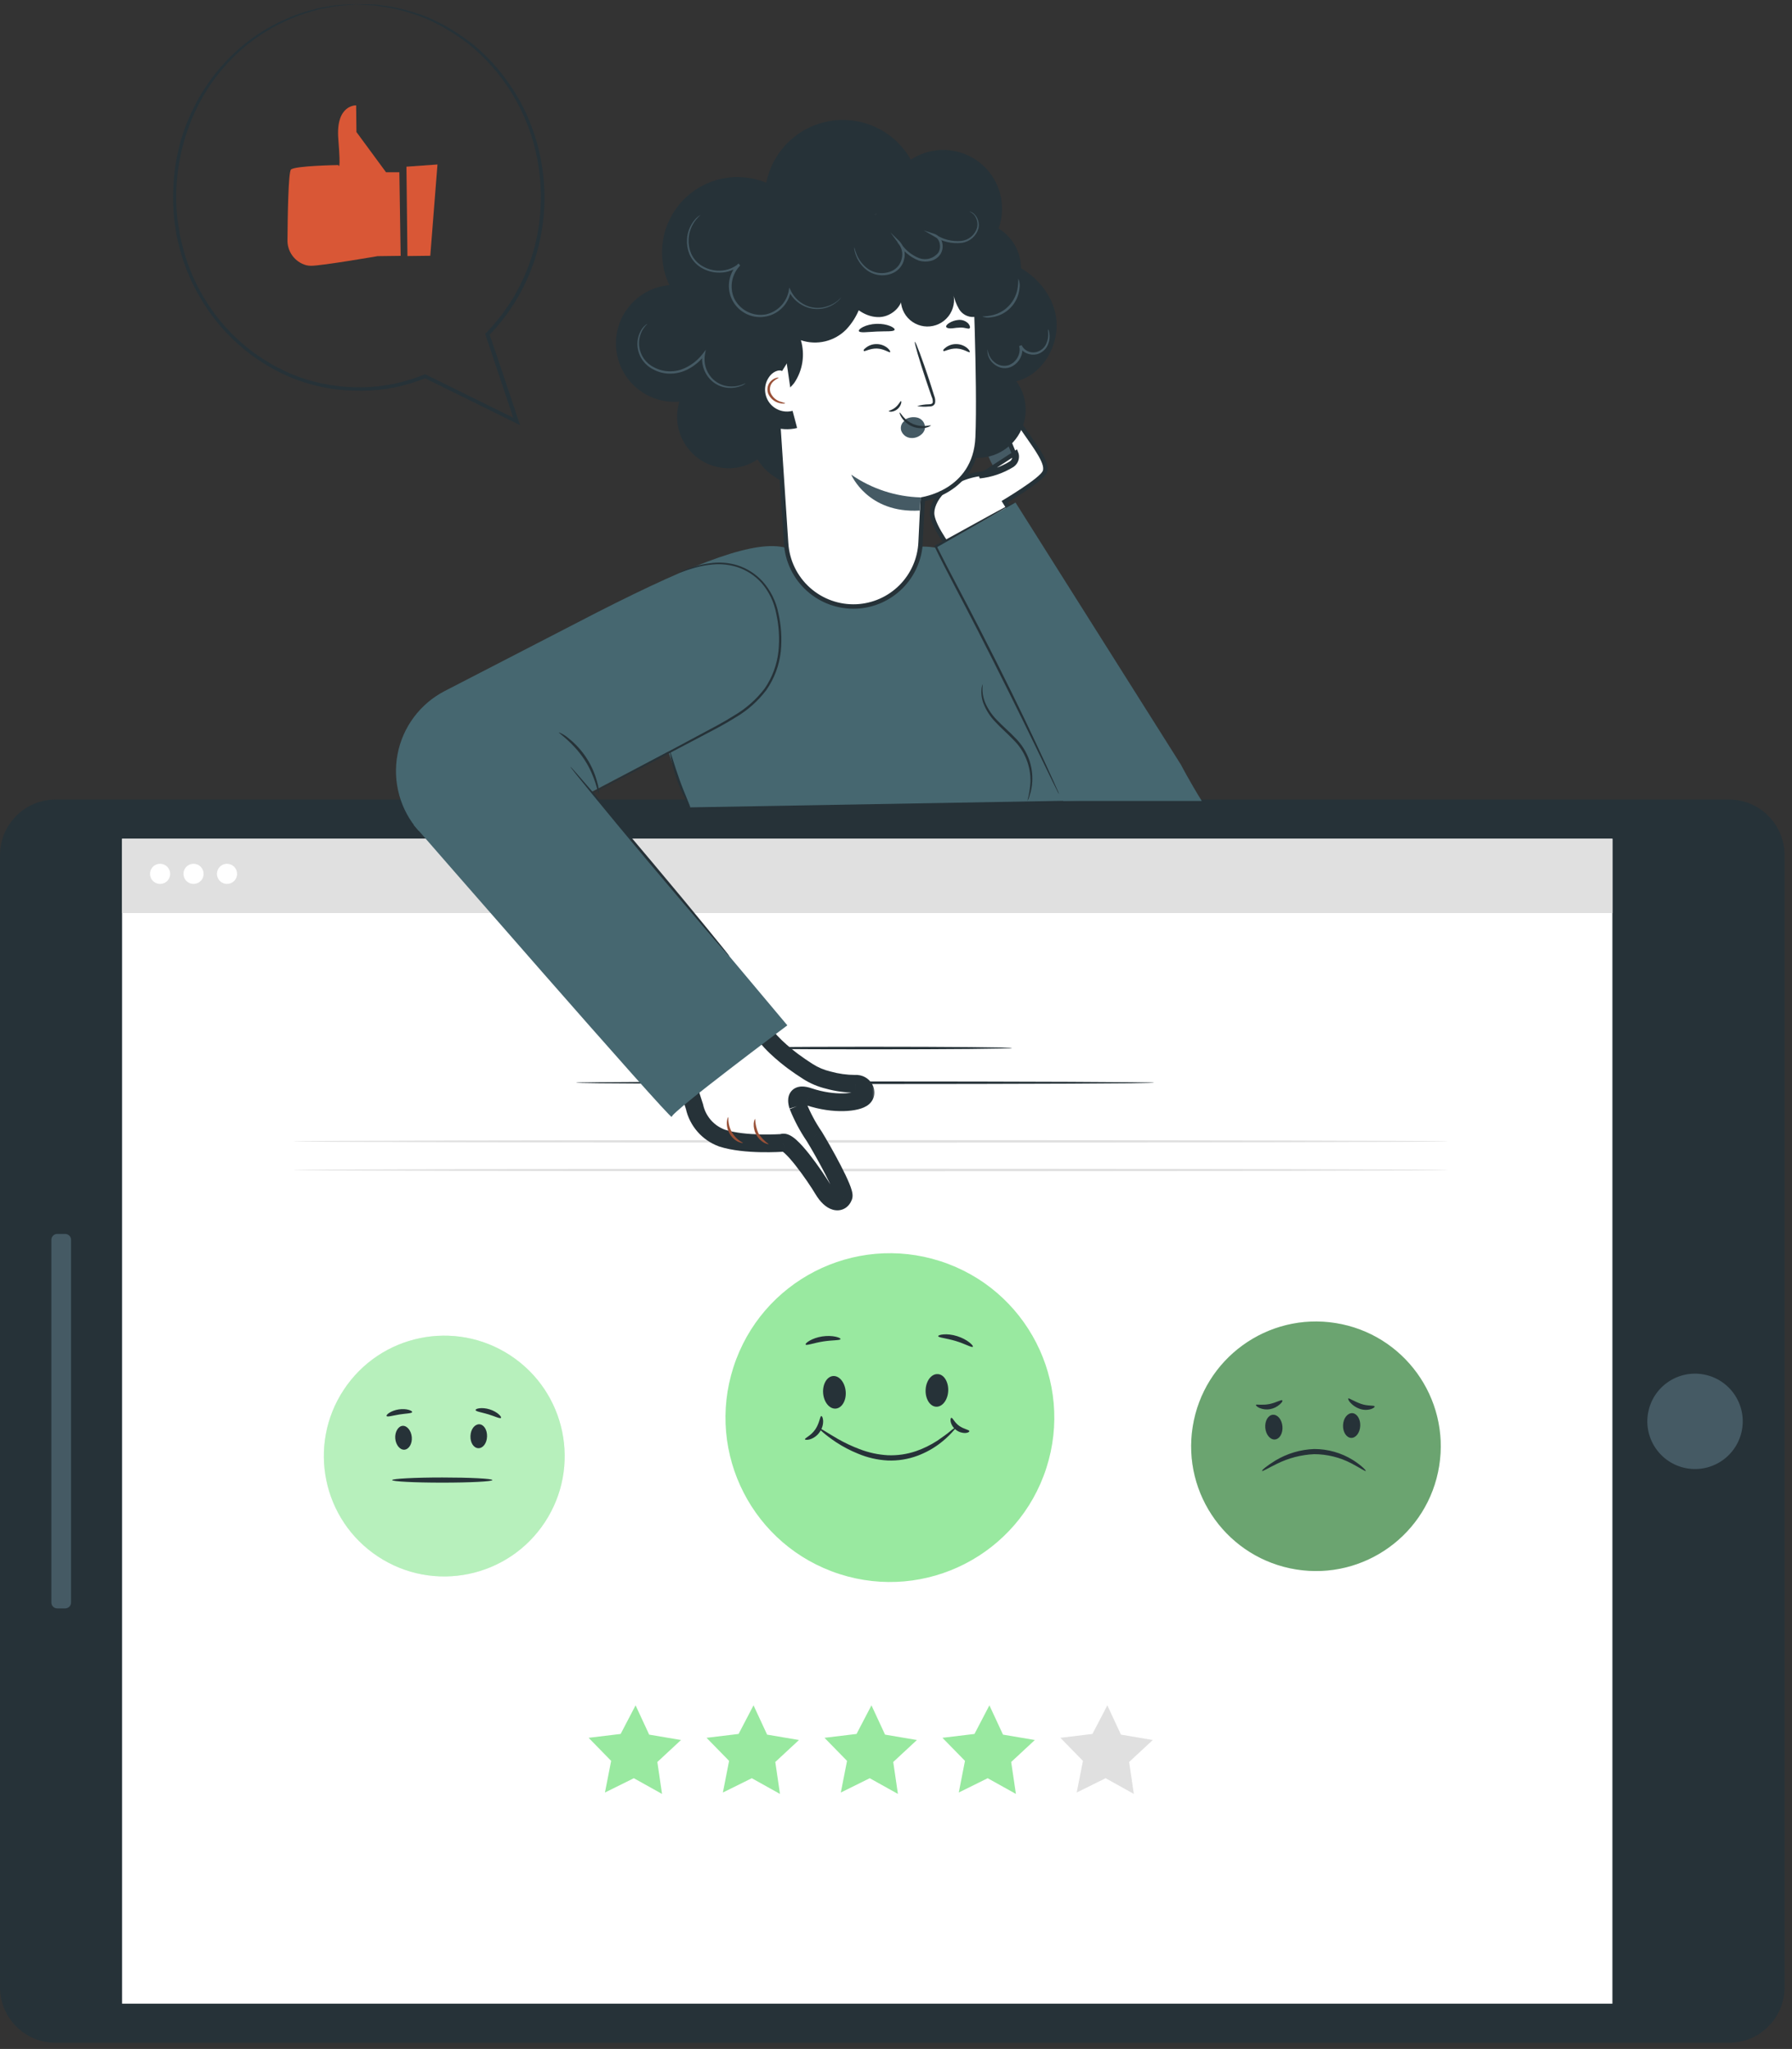 <svg width="202" height="231" viewBox="0 0 202 231" fill="none" xmlns="http://www.w3.org/2000/svg">
<rect x="0" y="0" width="202" height="231" fill="#333333" stroke="none"/>
<path d="M0 96.412L0 224.038C0 227.503 2.808 230.311 6.273 230.311H194.888C198.353 230.311 201.161 227.503 201.161 224.038V96.412C201.161 92.948 198.353 90.139 194.888 90.139H6.273C2.808 90.139 0 92.948 0 96.412Z" fill="#263238"/>
<path d="M13.762 94.56L13.762 225.896H181.756V94.56H13.762Z" fill="white"/>
<path d="M196.304 161.475C196.983 158.584 195.191 155.69 192.3 155.01C189.41 154.331 186.515 156.123 185.836 159.014C185.156 161.904 186.949 164.799 189.839 165.478C192.73 166.158 195.624 164.365 196.304 161.475Z" fill="#455A64"/>
<path d="M5.789 139.778L5.789 180.673C5.789 181.038 6.086 181.335 6.452 181.335H7.348C7.714 181.335 8.01 181.038 8.01 180.673L8.01 139.778C8.01 139.412 7.714 139.115 7.348 139.115H6.452C6.086 139.115 5.789 139.412 5.789 139.778Z" fill="#455A64"/>
<path d="M61.417 171.619C65.537 165.358 63.802 156.942 57.541 152.821C51.28 148.7 42.863 150.435 38.743 156.697C34.622 162.958 36.357 171.374 42.619 175.495C48.88 179.615 57.296 177.88 61.417 171.619Z" fill="#99E9A0"/>
<path opacity="0.3" d="M61.417 171.619C65.537 165.358 63.802 156.942 57.541 152.821C51.28 148.7 42.863 150.435 38.743 156.697C34.622 162.958 36.357 171.374 42.619 175.495C48.88 179.615 57.296 177.88 61.417 171.619Z" fill="white"/>
<path d="M45.375 160.752C45.886 160.709 46.353 161.295 46.418 162.023C46.483 162.751 46.108 163.397 45.593 163.44C45.077 163.484 44.615 162.897 44.555 162.175C44.495 161.453 44.881 160.795 45.375 160.752Z" fill="#263238"/>
<path d="M54.021 160.573C53.511 160.573 53.066 161.116 53.033 161.887C53 162.658 53.397 163.25 53.913 163.272C54.429 163.294 54.874 162.729 54.901 161.963C54.928 161.197 54.537 160.594 54.021 160.573Z" fill="#263238"/>
<path d="M55.504 166.867C55.504 167.025 52.973 167.155 49.855 167.155C46.738 167.155 44.202 167.025 44.202 166.867C44.202 166.71 46.733 166.574 49.855 166.574C52.978 166.574 55.504 166.699 55.504 166.867Z" fill="#263238"/>
<path d="M46.462 159.193C46.429 159.356 45.783 159.351 45.028 159.47C44.273 159.59 43.659 159.785 43.578 159.644C43.496 159.503 44.067 159.036 44.941 158.9C45.815 158.764 46.462 159.041 46.462 159.193Z" fill="#263238"/>
<path d="M56.471 159.851C56.373 159.981 55.786 159.677 55.032 159.449C54.277 159.221 53.625 159.139 53.609 158.971C53.592 158.802 54.331 158.623 55.2 158.895C56.069 159.166 56.574 159.736 56.471 159.851Z" fill="#263238"/>
<path d="M162.229 165.267C163.451 157.595 158.222 150.385 150.551 149.163C142.879 147.941 135.669 153.17 134.447 160.842C133.225 168.513 138.454 175.723 146.126 176.945C153.797 178.167 161.007 172.939 162.229 165.267Z" fill="#99E9A0"/>
<path opacity="0.3" d="M162.229 165.267C163.451 157.595 158.222 150.385 150.551 149.163C142.879 147.941 135.669 153.17 134.447 160.842C133.225 168.513 138.454 175.723 146.126 176.945C153.797 178.167 161.007 172.939 162.229 165.267Z" fill="black"/>
<path d="M143.474 159.503C144.017 159.459 144.495 160.046 144.56 160.817C144.625 161.588 144.245 162.245 143.713 162.289C143.181 162.332 142.692 161.746 142.627 160.975C142.562 160.203 142.942 159.546 143.474 159.503Z" fill="#263238"/>
<path d="M152.418 159.318C151.875 159.318 151.425 159.905 151.392 160.676C151.359 161.447 151.772 162.088 152.304 162.11C152.837 162.131 153.298 161.523 153.331 160.752C153.363 159.981 152.956 159.34 152.418 159.318Z" fill="#263238"/>
<path d="M153.955 165.835C153.896 165.911 153.309 165.493 152.326 164.977C151.033 164.302 149.597 163.948 148.139 163.945C146.679 164.01 145.249 164.38 143.941 165.031C142.92 165.531 142.312 165.911 142.263 165.835C142.214 165.759 142.746 165.292 143.751 164.673C145.075 163.872 146.582 163.422 148.128 163.364C149.683 163.36 151.208 163.795 152.527 164.619C153.499 165.238 153.993 165.781 153.955 165.835Z" fill="#263238"/>
<path d="M144.549 157.885C144.598 157.944 144.506 158.124 144.272 158.324C143.966 158.601 143.591 158.788 143.186 158.868C142.774 158.946 142.349 158.899 141.964 158.732C141.676 158.601 141.546 158.449 141.579 158.379C141.611 158.308 142.312 158.449 143.083 158.297C143.854 158.145 144.446 157.754 144.549 157.885Z" fill="#263238"/>
<path d="M154.96 158.569C154.96 158.639 154.83 158.775 154.515 158.873C154.101 158.99 153.66 158.975 153.255 158.829C152.857 158.689 152.501 158.452 152.218 158.14C152.011 157.901 151.935 157.711 151.99 157.656C152.044 157.602 152.679 158.015 153.44 158.281C154.2 158.547 154.906 158.406 154.96 158.569Z" fill="#263238"/>
<path d="M121.37 202.092L124.629 200.479L127.811 202.25L127.279 198.649L129.945 196.172L126.356 195.564L124.824 192.262L123.141 195.488L119.529 195.923L122.071 198.524L121.37 202.092Z" fill="#E0E0E0"/>
<path d="M108.075 202.092L111.334 200.479L114.516 202.25L113.984 198.649L116.651 196.172L113.061 195.564L111.529 192.262L109.846 195.488L106.234 195.923L108.776 198.524L108.075 202.092Z" fill="#99E9A0"/>
<path d="M94.78 202.092L98.039 200.479L101.216 202.25L100.689 198.649L103.356 196.172L99.766 195.564L98.234 192.262L96.551 195.488L92.939 195.923L95.481 198.524L94.78 202.092Z" fill="#99E9A0"/>
<path d="M81.486 202.092L84.744 200.479L87.921 202.25L87.394 198.649L90.061 196.172L86.471 195.564L84.94 192.262L83.256 195.488L79.644 195.923L82.186 198.524L81.486 202.092Z" fill="#99E9A0"/>
<path d="M68.191 202.092L71.449 200.479L74.626 202.25L74.099 198.649L76.766 196.172L73.176 195.564L71.645 192.262L69.961 195.488L66.35 195.923L68.891 198.524L68.191 202.092Z" fill="#99E9A0"/>
<path d="M130.097 122.068C130.097 122.149 115.51 122.214 97.512 122.214C79.514 122.214 64.927 122.149 64.927 122.068C64.927 121.986 79.508 121.926 97.512 121.926C115.515 121.926 130.097 121.992 130.097 122.068Z" fill="#263238"/>
<path d="M114.076 118.157C114.076 118.239 106.875 118.304 97.99 118.304C89.105 118.304 81.898 118.239 81.898 118.157C81.898 118.076 89.1 118.011 97.99 118.011C106.88 118.011 114.076 118.076 114.076 118.157Z" fill="#263238"/>
<path d="M117.949 165.506C121.088 155.765 115.736 145.324 105.995 142.186C96.254 139.047 85.813 144.399 82.675 154.14C79.536 163.88 84.888 174.321 94.629 177.46C104.37 180.599 114.811 175.247 117.949 165.506Z" fill="#99E9A0"/>
<path d="M93.906 155.136C94.607 155.082 95.242 155.853 95.329 156.869C95.416 157.884 94.911 158.748 94.21 158.808C93.51 158.867 92.869 158.091 92.787 157.081C92.706 156.07 93.205 155.196 93.906 155.136Z" fill="#263238"/>
<path d="M105.685 154.919C104.985 154.886 104.376 155.69 104.338 156.706C104.3 157.721 104.833 158.569 105.533 158.596C106.234 158.623 106.842 157.825 106.886 156.809C106.929 155.793 106.391 154.919 105.685 154.919Z" fill="#263238"/>
<path d="M107.706 160.974C107.739 161.007 107.586 161.197 107.288 161.518C106.862 161.976 106.397 162.396 105.897 162.772C105.149 163.333 104.324 163.784 103.448 164.114C102.363 164.521 101.207 164.706 100.048 164.657C98.899 164.595 97.768 164.334 96.708 163.885C95.848 163.537 95.024 163.106 94.248 162.598C92.934 161.719 92.239 161.034 92.277 160.969C92.315 160.904 93.124 161.458 94.449 162.229C95.231 162.674 96.046 163.057 96.888 163.375C97.904 163.77 98.976 164.003 100.065 164.065C101.149 164.11 102.231 163.954 103.258 163.603C104.101 163.31 104.905 162.916 105.653 162.43C106.283 161.996 106.794 161.632 107.125 161.344C107.456 161.056 107.679 160.947 107.706 160.974Z" fill="#263238"/>
<path d="M94.743 150.971C94.71 151.134 93.825 151.074 92.771 151.242C91.718 151.411 90.892 151.731 90.811 151.585C90.729 151.438 91.511 150.851 92.684 150.672C93.857 150.493 94.797 150.819 94.743 150.971Z" fill="#263238"/>
<path d="M109.661 151.835C109.558 151.965 108.776 151.498 107.722 151.183C106.669 150.868 105.762 150.803 105.756 150.64C105.751 150.477 106.728 150.27 107.896 150.64C109.064 151.009 109.764 151.72 109.661 151.835Z" fill="#263238"/>
<path d="M92.581 159.644C92.651 159.644 92.771 159.823 92.787 160.187C92.796 160.647 92.655 161.097 92.385 161.469C92.122 161.849 91.74 162.132 91.299 162.273C90.962 162.37 90.756 162.321 90.729 162.273C90.729 162.11 91.413 161.871 91.902 161.154C92.391 160.437 92.418 159.671 92.581 159.644Z" fill="#263238"/>
<path d="M109.275 161.349C109.275 161.42 109.134 161.534 108.846 161.556C108.468 161.573 108.095 161.458 107.793 161.23C107.483 161.007 107.262 160.682 107.168 160.312C107.108 160.03 107.168 159.851 107.244 159.845C107.407 159.845 107.592 160.388 108.135 160.763C108.678 161.138 109.237 161.187 109.275 161.349Z" fill="#263238"/>
<path d="M181.756 94.56H13.762V102.94H181.756V94.56Z" fill="#E0E0E0"/>
<path d="M19.182 98.519C19.182 98.744 19.115 98.963 18.991 99.15C18.866 99.336 18.689 99.482 18.481 99.568C18.274 99.654 18.046 99.676 17.825 99.632C17.605 99.589 17.403 99.48 17.244 99.322C17.085 99.163 16.977 98.961 16.934 98.74C16.89 98.52 16.912 98.292 16.998 98.085C17.084 97.877 17.23 97.7 17.416 97.575C17.603 97.451 17.822 97.384 18.047 97.384C18.348 97.384 18.637 97.504 18.849 97.716C19.062 97.929 19.182 98.218 19.182 98.519Z" fill="white"/>
<path d="M22.951 98.519C22.951 98.744 22.884 98.963 22.76 99.15C22.635 99.336 22.458 99.482 22.25 99.568C22.043 99.654 21.815 99.676 21.595 99.632C21.374 99.589 21.172 99.48 21.013 99.322C20.855 99.163 20.747 98.961 20.703 98.74C20.659 98.52 20.681 98.292 20.767 98.085C20.853 97.877 20.999 97.7 21.185 97.575C21.372 97.451 21.591 97.384 21.816 97.384C22.117 97.384 22.406 97.504 22.619 97.716C22.831 97.929 22.951 98.218 22.951 98.519Z" fill="white"/>
<path d="M26.726 98.519C26.726 98.744 26.659 98.963 26.534 99.15C26.41 99.336 26.232 99.482 26.025 99.568C25.817 99.654 25.589 99.676 25.369 99.632C25.149 99.589 24.947 99.48 24.788 99.322C24.629 99.163 24.521 98.961 24.477 98.74C24.433 98.52 24.456 98.292 24.542 98.085C24.628 97.877 24.773 97.7 24.96 97.575C25.146 97.451 25.366 97.384 25.59 97.384C25.891 97.385 26.179 97.505 26.392 97.718C26.604 97.931 26.724 98.219 26.726 98.519Z" fill="white"/>
<path d="M163.226 128.677C163.226 128.759 134.078 128.824 98.126 128.824C62.173 128.824 33.02 128.759 33.02 128.677C33.02 128.596 62.168 128.536 98.126 128.536C134.084 128.536 163.226 128.601 163.226 128.677Z" fill="#E0E0E0"/>
<path d="M163.226 131.908C163.226 131.985 134.078 132.05 98.126 132.05C62.173 132.05 33.02 131.985 33.02 131.908C33.02 131.832 62.168 131.762 98.126 131.762C134.084 131.762 163.226 131.827 163.226 131.908Z" fill="#E0E0E0"/>
<path d="M77.798 91.024C77.798 91.024 76.652 88.423 76.435 87.853C75.853 86.294 72.09 75.85 72.997 74.275C77.162 66.96 80.394 61.784 88.611 61.784L103.128 61.687C103.128 61.687 116.879 58.884 126.573 90.166L77.798 91.024Z" fill="#466770"/>
<path d="M47.178 93.642L66.186 89.547L88.529 77.8L88.611 61.763C85.26 60.84 78.835 63.164 67.294 69.046L50.138 77.903C48.764 78.612 47.57 79.624 46.647 80.863C45.724 82.102 45.095 83.536 44.81 85.055C44.524 86.574 44.589 88.138 45 89.628C45.41 91.118 46.155 92.495 47.178 93.653V93.642Z" fill="#466770"/>
<mask id="path-42-outside-1" maskUnits="userSpaceOnUse" x="74.804" y="114.235" width="24" height="23" fill="black">
<rect fill="white" x="74.804" y="114.235" width="24" height="23"/>
<path d="M89.952 124.685C89.675 123.784 89.865 123.203 91.18 123.648C94.08 124.62 96.67 124.3 97.3 123.74C97.93 123.181 97.355 122.111 96.409 122.192C95.378 122.19 94.351 122.047 93.357 121.769C92.551 121.577 91.782 121.252 91.082 120.808C90.474 120.422 89.952 120.058 89.49 119.721C89.49 119.721 86.813 117.788 85.977 116.235L76.804 120.161L78.281 124.756C78.457 125.561 78.833 126.309 79.375 126.93C79.917 127.551 80.608 128.025 81.382 128.308C84.005 129.16 88.176 128.851 88.176 128.851C88.942 128.351 91.891 132.62 92.787 134.124C93.683 135.629 94.742 135.819 95.09 134.901C95.323 134.271 92.7 129.595 91.788 128.123C91.051 127.044 90.436 125.888 89.952 124.674"/>
</mask>
<path d="M89.952 124.685C89.675 123.784 89.865 123.203 91.18 123.648C94.08 124.62 96.67 124.3 97.3 123.74C97.93 123.181 97.355 122.111 96.409 122.192C95.378 122.19 94.351 122.047 93.357 121.769C92.551 121.577 91.782 121.252 91.082 120.808C90.474 120.422 89.952 120.058 89.49 119.721C89.49 119.721 86.813 117.788 85.977 116.235L76.804 120.161L78.281 124.756C78.457 125.561 78.833 126.309 79.375 126.93C79.917 127.551 80.608 128.025 81.382 128.308C84.005 129.16 88.176 128.851 88.176 128.851C88.942 128.351 91.891 132.62 92.787 134.124C93.683 135.629 94.742 135.819 95.09 134.901C95.323 134.271 92.7 129.595 91.788 128.123C91.051 127.044 90.436 125.888 89.952 124.674" fill="white"/>
<path d="M91.18 123.648L90.859 124.595L90.862 124.596L91.18 123.648ZM96.409 122.192L96.407 123.192L96.451 123.193L96.495 123.189L96.409 122.192ZM93.357 121.769L93.627 120.806L93.608 120.801L93.589 120.796L93.357 121.769ZM91.082 120.808L91.618 119.964L91.617 119.963L91.082 120.808ZM89.49 119.721L90.08 118.913L90.076 118.911L89.49 119.721ZM85.977 116.235L86.857 115.761L86.424 114.956L85.583 115.315L85.977 116.235ZM76.804 120.161L76.41 119.242L75.573 119.6L75.852 120.467L76.804 120.161ZM78.281 124.756L79.258 124.543L79.248 124.496L79.233 124.45L78.281 124.756ZM81.382 128.308L81.04 129.247L81.056 129.253L81.073 129.259L81.382 128.308ZM88.176 128.851L88.25 129.848L88.507 129.829L88.723 129.688L88.176 128.851ZM95.09 134.901L96.025 135.255L96.027 135.248L95.09 134.901ZM91.788 128.123L92.638 127.596L92.626 127.577L92.614 127.559L91.788 128.123ZM90.908 124.392C90.882 124.308 90.865 124.238 90.855 124.182C90.844 124.125 90.842 124.091 90.842 124.077C90.842 124.062 90.844 124.083 90.831 124.126C90.817 124.173 90.786 124.246 90.721 124.32C90.655 124.396 90.578 124.445 90.512 124.471C90.451 124.496 90.415 124.495 90.424 124.495C90.434 124.495 90.473 124.495 90.55 124.51C90.626 124.524 90.728 124.551 90.859 124.595L91.5 122.701C91.117 122.571 90.731 122.485 90.364 122.496C89.983 122.507 89.542 122.631 89.217 123.003C88.907 123.356 88.841 123.777 88.842 124.084C88.843 124.395 88.912 124.705 88.996 124.979L90.908 124.392ZM90.862 124.596C92.424 125.12 93.914 125.3 95.117 125.268C95.718 125.252 96.266 125.183 96.727 125.069C97.156 124.963 97.625 124.789 97.964 124.488L96.636 122.992C96.66 122.971 96.569 123.047 96.245 123.128C95.952 123.201 95.553 123.256 95.065 123.269C94.091 123.294 92.835 123.148 91.497 122.7L90.862 124.596ZM97.964 124.488C98.699 123.835 98.683 122.888 98.318 122.237C97.956 121.591 97.214 121.119 96.324 121.196L96.495 123.189C96.531 123.186 96.546 123.193 96.553 123.197C96.565 123.203 96.572 123.212 96.573 123.215C96.575 123.219 96.56 123.194 96.566 123.14C96.569 123.112 96.578 123.081 96.593 123.051C96.609 123.02 96.626 123.001 96.636 122.992L97.964 124.488ZM96.412 121.192C95.471 121.19 94.534 121.06 93.627 120.806L93.088 122.732C94.168 123.034 95.285 123.189 96.407 123.192L96.412 121.192ZM93.589 120.796C92.89 120.63 92.224 120.349 91.618 119.964L90.546 121.652C91.339 122.156 92.211 122.524 93.126 122.742L93.589 120.796ZM91.617 119.963C91.031 119.592 90.528 119.241 90.08 118.913L88.901 120.529C89.376 120.876 89.916 121.252 90.546 121.652L91.617 119.963ZM89.49 119.721C90.076 118.911 90.076 118.911 90.076 118.911C90.076 118.911 90.076 118.911 90.076 118.911C90.076 118.911 90.076 118.911 90.076 118.911C90.076 118.911 90.076 118.911 90.076 118.91C90.075 118.91 90.073 118.909 90.071 118.907C90.067 118.904 90.061 118.9 90.052 118.893C90.034 118.88 90.007 118.86 89.972 118.834C89.902 118.782 89.799 118.704 89.673 118.606C89.42 118.409 89.075 118.131 88.706 117.808C87.934 117.132 87.182 116.363 86.857 115.761L85.096 116.709C85.608 117.66 86.613 118.634 87.389 119.313C87.793 119.667 88.17 119.97 88.445 120.184C88.583 120.291 88.696 120.377 88.775 120.436C88.815 120.466 88.847 120.489 88.869 120.506C88.88 120.514 88.888 120.52 88.894 120.524C88.897 120.527 88.9 120.528 88.902 120.53C88.903 120.53 88.903 120.531 88.904 120.531C88.904 120.531 88.904 120.532 88.905 120.532C88.905 120.532 88.905 120.532 88.905 120.532C88.905 120.532 88.905 120.532 89.49 119.721ZM85.583 115.315L76.41 119.242L77.197 121.081L86.37 117.154L85.583 115.315ZM75.852 120.467L77.329 125.062L79.233 124.45L77.756 119.855L75.852 120.467ZM77.304 124.969C77.515 125.939 77.969 126.84 78.622 127.588L80.128 126.273C79.697 125.779 79.398 125.184 79.258 124.543L77.304 124.969ZM78.622 127.588C79.275 128.336 80.107 128.907 81.04 129.247L81.725 127.368C81.109 127.144 80.56 126.767 80.128 126.273L78.622 127.588ZM81.073 129.259C82.53 129.732 84.35 129.869 85.742 129.899C86.45 129.914 87.073 129.901 87.52 129.885C87.743 129.877 87.924 129.868 88.049 129.861C88.112 129.857 88.161 129.854 88.195 129.852C88.212 129.851 88.225 129.85 88.234 129.849C88.239 129.849 88.243 129.849 88.245 129.848C88.247 129.848 88.248 129.848 88.249 129.848C88.249 129.848 88.249 129.848 88.25 129.848C88.25 129.848 88.25 129.848 88.25 129.848C88.25 129.848 88.25 129.848 88.176 128.851C88.102 127.853 88.102 127.853 88.102 127.853C88.102 127.853 88.103 127.853 88.103 127.853C88.103 127.853 88.103 127.853 88.102 127.853C88.102 127.853 88.102 127.854 88.101 127.854C88.1 127.854 88.097 127.854 88.094 127.854C88.088 127.855 88.077 127.855 88.063 127.856C88.034 127.858 87.991 127.861 87.935 127.864C87.822 127.87 87.656 127.879 87.447 127.886C87.03 127.902 86.446 127.913 85.784 127.899C84.435 127.87 82.858 127.736 81.691 127.357L81.073 129.259ZM88.723 129.688C88.376 129.914 88.081 129.754 88.138 129.78C88.162 129.791 88.258 129.848 88.43 130C88.762 130.295 89.187 130.774 89.649 131.357C90.565 132.513 91.501 133.919 91.928 134.636L93.646 133.612C93.177 132.825 92.191 131.345 91.217 130.115C90.734 129.505 90.222 128.917 89.758 128.505C89.531 128.304 89.264 128.097 88.977 127.964C88.723 127.847 88.168 127.662 87.63 128.013L88.723 129.688ZM91.928 134.636C92.43 135.478 93.09 136.158 93.868 136.382C94.284 136.502 94.754 136.491 95.185 136.258C95.608 136.029 95.875 135.65 96.025 135.255L94.155 134.547C94.13 134.611 94.135 134.552 94.234 134.499C94.34 134.441 94.425 134.461 94.421 134.46C94.403 134.455 94.31 134.419 94.158 134.278C94.01 134.14 93.832 133.925 93.646 133.612L91.928 134.636ZM96.027 135.248C96.12 134.999 96.109 134.765 96.097 134.642C96.083 134.497 96.052 134.356 96.018 134.23C95.951 133.978 95.845 133.693 95.725 133.401C95.481 132.812 95.132 132.093 94.757 131.368C94.005 129.915 93.109 128.356 92.638 127.596L90.938 128.65C91.379 129.362 92.251 130.877 92.98 132.287C93.346 132.994 93.665 133.654 93.876 134.165C93.983 134.423 94.052 134.618 94.086 134.748C94.104 134.813 94.106 134.838 94.106 134.832C94.105 134.828 94.103 134.803 94.106 134.762C94.108 134.724 94.117 134.648 94.152 134.553L96.027 135.248ZM92.614 127.559C91.919 126.541 91.338 125.449 90.881 124.304L89.023 125.045C89.534 126.326 90.184 127.547 90.962 128.687L92.614 127.559Z" fill="#263238" mask="url(#path-42-outside-1)"/>
<path d="M83.739 128.851C83.739 128.883 83.511 128.851 83.196 128.721C82.789 128.513 82.454 128.188 82.235 127.786C82.01 127.388 81.906 126.934 81.936 126.478C81.969 126.13 82.077 125.934 82.11 125.934C82.069 126.524 82.202 127.113 82.491 127.628C82.781 128.143 83.215 128.563 83.739 128.835V128.851Z" fill="#995037"/>
<path d="M86.65 128.987C86.65 129.019 86.433 128.987 86.14 128.84C85.759 128.626 85.448 128.308 85.244 127.922C85.034 127.539 84.936 127.104 84.961 126.668C84.994 126.336 85.086 126.125 85.124 126.163C85.141 126.725 85.268 127.279 85.499 127.792C85.803 128.259 86.194 128.665 86.65 128.987Z" fill="#995037"/>
<path d="M46.635 93.007C46.635 93.007 75.756 126.472 75.718 125.918C75.68 125.364 88.752 115.599 88.752 115.599L60.223 81.602L46.635 93.007Z" fill="#466770"/>
<path d="M64.296 86.446C64.296 86.446 64.372 86.506 64.503 86.642L65.046 87.25L67.001 89.509C68.63 91.421 70.895 94.082 73.371 97.031C75.848 99.98 78.08 102.663 79.682 104.634L81.567 106.953L82.072 107.594C82.18 107.741 82.24 107.822 82.229 107.828C82.154 107.771 82.087 107.706 82.028 107.632L81.485 107.024C80.991 106.481 80.334 105.693 79.53 104.765C77.901 102.853 75.631 100.192 73.154 97.243C70.678 94.294 68.451 91.611 66.844 89.64L64.959 87.321C64.758 87.065 64.59 86.854 64.459 86.68C64.396 86.609 64.341 86.53 64.296 86.446Z" fill="#263238"/>
<path d="M115.809 90.291C116.005 89.582 116.122 88.854 116.156 88.119C116.174 87.249 116.015 86.384 115.688 85.577C115.362 84.771 114.874 84.039 114.255 83.427C113.549 82.683 112.789 82.042 112.175 81.368C111.613 80.782 111.171 80.092 110.872 79.337C110.667 78.82 110.585 78.262 110.633 77.708C110.644 77.506 110.696 77.308 110.785 77.127C110.688 77.845 110.783 78.576 111.062 79.245C111.38 79.96 111.823 80.614 112.371 81.173C112.979 81.819 113.739 82.449 114.462 83.21C115.167 83.917 115.703 84.775 116.031 85.719C116.292 86.487 116.404 87.298 116.363 88.108C116.338 88.653 116.233 89.191 116.053 89.705C116.005 89.912 115.922 90.111 115.809 90.291Z" fill="#263238"/>
<path d="M76.532 64.549C76.532 64.549 76.679 64.473 76.956 64.348C77.233 64.223 77.662 64.065 78.216 63.892C78.896 63.682 79.594 63.541 80.302 63.468C81.247 63.365 82.204 63.454 83.115 63.729C84.219 64.08 85.21 64.717 85.988 65.575C86.871 66.579 87.475 67.799 87.736 69.111C88.065 70.534 88.158 72.002 88.013 73.456C87.84 75.017 87.28 76.51 86.384 77.8C85.438 79.049 84.255 80.099 82.903 80.89C81.627 81.694 80.345 82.346 79.128 82.987L72.66 86.386L68.316 88.651L67.121 89.254C66.984 89.332 66.841 89.395 66.692 89.444C66.82 89.354 66.954 89.272 67.094 89.2L68.261 88.548L72.606 86.202L79.036 82.753C80.247 82.107 81.534 81.444 82.789 80.646C84.107 79.871 85.261 78.847 86.189 77.632C87.055 76.374 87.593 74.92 87.753 73.401C87.894 71.985 87.808 70.555 87.498 69.165C87.26 67.904 86.698 66.727 85.868 65.749C85.126 64.91 84.174 64.284 83.109 63.935C82.232 63.66 81.31 63.558 80.394 63.636C79.694 63.696 79.001 63.822 78.325 64.011C77.782 64.169 77.342 64.31 77.054 64.413C76.886 64.479 76.711 64.525 76.532 64.549Z" fill="#263238"/>
<path d="M67.501 89.515C67.403 89.542 67.164 87.592 65.871 85.632C64.579 83.671 62.928 82.639 62.993 82.563C63.391 82.72 63.758 82.944 64.079 83.226C65.691 84.501 66.836 86.273 67.338 88.266C67.464 88.67 67.519 89.092 67.501 89.515Z" fill="#263238"/>
<path d="M112.49 53.29C111.872 52.537 111.429 51.656 111.192 50.711C111.095 50.407 111.084 50.081 111.16 49.771C111.199 49.615 111.289 49.477 111.416 49.378C111.543 49.28 111.7 49.227 111.86 49.228C112.186 49.228 112.404 49.559 112.583 49.836C113.114 50.636 113.562 51.487 113.919 52.378C114.024 52.621 114.078 52.884 114.076 53.149C114.075 53.282 114.04 53.411 113.974 53.526C113.909 53.642 113.815 53.738 113.702 53.806C113.568 53.864 113.421 53.885 113.276 53.866C113.132 53.846 112.995 53.788 112.881 53.698C112.663 53.512 112.479 53.29 112.338 53.041" fill="#455A64"/>
<path d="M113.886 52.688L112.453 49.679C112.29 49.391 112.189 49.073 112.154 48.745C112.14 48.58 112.177 48.414 112.259 48.271C112.342 48.127 112.466 48.012 112.615 47.941C112.754 47.901 112.901 47.899 113.04 47.936C113.18 47.972 113.307 48.045 113.408 48.147C113.613 48.35 113.777 48.59 113.892 48.853L114.571 50.173C114.772 50.523 114.922 50.9 115.016 51.292C115.062 51.489 115.066 51.695 115.028 51.894C114.99 52.093 114.91 52.282 114.793 52.449C114.669 52.609 114.493 52.722 114.295 52.769C114.098 52.815 113.89 52.792 113.707 52.704" fill="#455A64"/>
<path d="M107.505 61.991L107.307 62.144L107.437 62.312L107.624 62.211L114.217 58.632L114.45 58.505L114.31 58.28L113.249 56.568C113.368 56.496 113.53 56.398 113.723 56.279C114.139 56.022 114.697 55.67 115.265 55.292C115.832 54.914 116.412 54.508 116.87 54.14C117.098 53.957 117.301 53.78 117.457 53.618C117.606 53.465 117.741 53.298 117.795 53.136C117.891 52.845 117.829 52.505 117.709 52.17C117.585 51.828 117.383 51.444 117.139 51.042C116.789 50.462 116.337 49.816 115.883 49.166C115.708 48.917 115.533 48.666 115.363 48.419C115.05 47.963 114.781 47.614 114.549 47.358C114.321 47.108 114.112 46.93 113.919 46.84C113.82 46.793 113.713 46.764 113.603 46.77C113.488 46.777 113.387 46.819 113.303 46.889C113.15 47.017 113.074 47.223 113.029 47.418L113.029 47.418L113.028 47.421C113.016 47.476 113.018 47.531 113.021 47.572C113.025 47.617 113.033 47.665 113.043 47.715C113.063 47.815 113.095 47.934 113.135 48.067C113.215 48.332 113.332 48.666 113.464 49.022C113.728 49.735 114.059 50.553 114.296 51.127L114.296 51.127C114.376 51.32 114.388 51.535 114.328 51.735C114.269 51.933 114.143 52.105 113.973 52.223C112.885 52.893 111.66 53.31 110.39 53.444L110.39 53.444L110.378 53.445C108.534 53.724 107.169 54.493 106.286 55.381C105.411 56.259 104.984 57.282 105.084 58.069C105.133 58.451 105.305 58.898 105.52 59.34C105.738 59.786 106.009 60.246 106.273 60.66C106.537 61.074 106.795 61.444 106.987 61.711C107.083 61.844 107.163 61.952 107.218 62.027C107.246 62.064 107.268 62.093 107.283 62.113L107.301 62.135L107.305 62.141L107.306 62.143L107.307 62.143L107.307 62.144L107.505 61.991ZM114.567 51.806C114.644 51.551 114.629 51.277 114.527 51.031L110.416 53.692C111.726 53.555 112.988 53.124 114.109 52.432C114.329 52.283 114.491 52.062 114.567 51.806Z" fill="white" stroke="#263238" stroke-width="0.5"/>
<path d="M119.377 88.624L105.599 61.627L114.473 56.658L133.112 86.202C133.112 86.202 134.095 88.092 135.469 90.302H119.844" fill="#466770"/>
<path d="M114.348 56.658C114.348 56.658 114.299 56.701 114.196 56.766L113.729 57.049L111.947 58.086L105.539 61.736L105.588 61.573C106.929 64.288 108.673 67.465 110.427 70.903C113.039 75.981 115.315 80.635 116.889 84.024C117.682 85.719 118.312 87.098 118.741 88.048C118.942 88.51 119.105 88.874 119.225 89.135C119.289 89.259 119.34 89.39 119.377 89.526C119.296 89.41 119.226 89.286 119.17 89.156C119.04 88.885 118.861 88.526 118.627 88.07L116.694 84.084C115.065 80.722 112.773 76.084 110.177 71.006C108.423 67.574 106.69 64.408 105.371 61.66L105.322 61.551L105.425 61.491L111.882 57.934L113.702 56.951L114.185 56.701C114.237 56.679 114.292 56.665 114.348 56.658Z" fill="#263238"/>
<path d="M77.798 91.024C76.608 89.088 75.826 86.93 75.501 84.681C75.587 84.681 75.962 86.126 76.587 87.869C77.211 89.612 77.874 90.986 77.798 91.024Z" fill="#263238"/>
<path d="M108.146 51.227C109.24 51.671 110.45 51.746 111.591 51.44C112.733 51.135 113.743 50.465 114.469 49.534C115.196 48.602 115.599 47.459 115.617 46.278C115.635 45.096 115.268 43.942 114.57 42.988C117.682 42.2 119.621 38.611 118.991 35.461C118.361 32.311 115.553 29.856 112.414 29.177C111.214 28.889 109.96 28.921 108.776 29.27C108.187 29.45 107.642 29.75 107.175 30.151C106.708 30.552 106.328 31.045 106.06 31.599" fill="#263238"/>
<path d="M110.063 35.629C111.196 35.565 112.279 35.141 113.155 34.419C114.031 33.697 114.654 32.715 114.934 31.615C115.214 30.515 115.135 29.354 114.711 28.301C114.286 27.249 113.537 26.359 112.572 25.761C113.039 24.451 113.083 23.026 112.696 21.69C112.309 20.354 111.512 19.173 110.417 18.314C109.322 17.456 107.985 16.964 106.595 16.908C105.205 16.851 103.832 17.233 102.671 18C101.789 16.435 100.448 15.178 98.829 14.397C97.211 13.617 95.392 13.351 93.618 13.635C91.844 13.918 90.199 14.739 88.904 15.985C87.61 17.232 86.729 18.845 86.379 20.607C84.788 19.95 83.035 19.79 81.351 20.15C79.668 20.51 78.134 21.372 76.951 22.622C75.768 23.873 74.992 25.453 74.727 27.154C74.461 28.855 74.717 30.596 75.462 32.148C73.721 32.296 72.11 33.13 70.983 34.467C69.857 35.803 69.308 37.532 69.456 39.273C69.604 41.015 70.438 42.626 71.775 43.752C73.111 44.879 74.84 45.428 76.581 45.28C76.229 46.429 76.242 47.659 76.618 48.8C76.995 49.941 77.715 50.938 78.681 51.653C79.647 52.368 80.811 52.765 82.013 52.791C83.214 52.817 84.394 52.469 85.39 51.797C86.026 52.822 86.941 53.646 88.027 54.171C89.113 54.697 90.327 54.903 91.525 54.765C92.724 54.627 93.859 54.151 94.798 53.393C95.737 52.635 96.441 51.626 96.828 50.483" fill="#263238"/>
<path d="M103.774 61.122L103.774 61.122C103.831 59.8 103.895 58.541 103.944 57.612C103.969 57.148 103.99 56.766 104.005 56.501L104.017 56.285C104.038 56.281 104.06 56.277 104.083 56.273C104.251 56.239 104.491 56.185 104.778 56.1C105.352 55.932 106.121 55.642 106.901 55.157C108.467 54.182 110.067 52.419 110.199 49.304C110.327 46.277 110.24 41.287 110.121 37.061C110.061 34.946 109.994 33.02 109.941 31.623C109.915 30.924 109.893 30.358 109.877 29.966C109.869 29.77 109.862 29.617 109.858 29.514L109.853 29.397L109.852 29.367L109.851 29.359L109.851 29.357L109.851 29.357C109.851 29.357 109.851 29.356 109.601 29.367L109.851 29.356L109.845 29.207L109.71 29.142L98.848 23.917L98.706 23.849L98.583 23.948L86.874 33.376L86.772 33.458L86.781 33.587L88.617 61.285L88.617 61.285C88.75 63.27 89.655 65.123 91.138 66.447C92.621 67.772 94.565 68.463 96.551 68.372L96.552 68.372C98.443 68.281 100.232 67.488 101.568 66.146C102.904 64.805 103.691 63.013 103.774 61.122Z" fill="white" stroke="#263238" stroke-width="0.5"/>
<path d="M109.314 39.697C109.216 39.8 108.651 39.328 107.842 39.295C107.033 39.263 106.43 39.675 106.348 39.567C106.267 39.458 106.403 39.333 106.663 39.138C107.014 38.892 107.437 38.772 107.864 38.795C108.292 38.813 108.702 38.971 109.031 39.246C109.276 39.464 109.357 39.654 109.314 39.697Z" fill="#263238"/>
<path d="M100.342 39.697C100.244 39.8 99.685 39.328 98.87 39.295C98.055 39.263 97.463 39.675 97.376 39.567C97.29 39.458 97.431 39.333 97.692 39.138C98.042 38.892 98.465 38.772 98.892 38.795C99.32 38.813 99.73 38.971 100.059 39.246C100.304 39.464 100.385 39.654 100.342 39.697Z" fill="#263238"/>
<path d="M103.383 45.785C103.811 45.657 104.255 45.59 104.702 45.584C104.909 45.584 105.104 45.53 105.142 45.383C105.164 45.155 105.121 44.925 105.017 44.721C104.829 44.177 104.634 43.607 104.431 43.01C103.616 40.571 103.035 38.573 103.127 38.54C103.22 38.508 103.948 40.457 104.757 42.885L105.3 44.606C105.422 44.881 105.455 45.187 105.392 45.481C105.361 45.555 105.313 45.621 105.253 45.675C105.193 45.728 105.122 45.768 105.045 45.79C104.931 45.82 104.814 45.833 104.697 45.828C104.259 45.872 103.817 45.858 103.383 45.785Z" fill="#263238"/>
<path d="M103.779 56.077C100.977 56.003 98.256 55.112 95.953 53.513C95.953 53.513 97.794 57.907 103.676 57.559L103.779 56.077Z" fill="#455A64"/>
<path d="M95.383 24.48C94.441 25.839 93.945 27.459 93.965 29.113C93.984 30.767 94.518 32.375 95.492 33.712C96.371 34.863 97.697 35.803 99.147 35.749C100.597 35.694 101.998 34.326 101.688 32.908C101.547 33.353 101.512 33.825 101.585 34.286C101.659 34.747 101.839 35.184 102.111 35.563C102.383 35.943 102.74 36.253 103.154 36.469C103.567 36.686 104.025 36.803 104.492 36.812C104.959 36.82 105.421 36.719 105.842 36.518C106.263 36.316 106.631 36.019 106.917 35.65C107.202 35.281 107.398 34.85 107.488 34.392C107.578 33.934 107.559 33.461 107.434 33.011C107.547 33.663 107.777 34.288 108.113 34.858C108.285 35.142 108.531 35.374 108.825 35.529C109.119 35.684 109.449 35.756 109.78 35.738C110.687 35.618 111.214 34.652 111.41 33.745C111.691 32.395 111.627 30.997 111.223 29.679C110.82 28.362 110.09 27.167 109.102 26.206C108.098 25.266 106.909 24.545 105.611 24.09C104.313 23.634 102.935 23.454 101.563 23.562C98.805 23.805 96.203 24.95 94.161 26.82" fill="#263238"/>
<path d="M96.149 26.608C96.914 28.319 97.328 30.166 97.365 32.039C97.398 33.923 96.697 35.746 95.41 37.123C94.759 37.793 93.931 38.264 93.023 38.482C92.114 38.701 91.163 38.657 90.278 38.355C90.516 39.164 90.573 40.015 90.443 40.848C90.313 41.681 90.001 42.475 89.529 43.173C88.519 44.514 86.531 45.155 85.059 44.346C83.723 43.618 83.147 41.999 82.963 40.49C82.741 38.657 82.933 36.798 83.524 35.05C84.115 33.301 85.091 31.707 86.38 30.385C87.668 29.064 89.236 28.047 90.969 27.412C92.702 26.776 94.556 26.537 96.393 26.712" fill="#263238"/>
<mask id="path-66-outside-2" maskUnits="userSpaceOnUse" x="84.24" y="39.763" width="6" height="9" fill="black">
<rect fill="white" x="84.24" y="39.763" width="6" height="9"/>
<path d="M88.687 40.984C87.883 40.484 86.786 40.892 86.145 41.592C85.641 42.146 85.329 42.849 85.257 43.594C85.184 44.34 85.355 45.089 85.744 45.73C86.133 46.37 86.718 46.868 87.413 47.148C88.108 47.428 88.875 47.476 89.599 47.284"/>
</mask>
<path d="M88.687 40.984C87.883 40.484 86.786 40.892 86.145 41.592C85.641 42.146 85.329 42.849 85.257 43.594C85.184 44.34 85.355 45.089 85.744 45.73C86.133 46.37 86.718 46.868 87.413 47.148C88.108 47.428 88.875 47.476 89.599 47.284" fill="white"/>
<path d="M86.145 41.592L85.407 40.917L85.406 40.919L86.145 41.592ZM89.215 40.135C88.518 39.702 87.739 39.693 87.086 39.875C86.439 40.056 85.845 40.438 85.407 40.917L86.883 42.267C87.086 42.046 87.361 41.875 87.624 41.801C87.881 41.73 88.052 41.767 88.159 41.833L89.215 40.135ZM85.406 40.919C84.756 41.632 84.354 42.537 84.261 43.498L86.252 43.691C86.303 43.16 86.525 42.66 86.885 42.266L85.406 40.919ZM84.261 43.498C84.168 44.458 84.388 45.423 84.889 46.248L86.599 45.211C86.322 44.755 86.201 44.222 86.252 43.691L84.261 43.498ZM84.889 46.248C85.39 47.074 86.144 47.715 87.039 48.075L87.787 46.22C87.292 46.021 86.876 45.667 86.599 45.211L84.889 46.248ZM87.039 48.075C87.934 48.436 88.922 48.498 89.855 48.251L89.343 46.317C88.828 46.454 88.282 46.42 87.787 46.22L87.039 48.075Z" fill="#263238" mask="url(#path-66-outside-2)"/>
<path d="M88.502 45.475C88.502 45.508 88.236 45.546 87.818 45.432C87.541 45.36 87.284 45.224 87.07 45.036C86.855 44.847 86.687 44.611 86.579 44.346C86.47 44.031 86.481 43.686 86.612 43.379C86.722 43.14 86.894 42.935 87.112 42.787C87.486 42.542 87.769 42.548 87.774 42.581C87.78 42.613 87.53 42.695 87.231 42.95C87.041 43.102 86.903 43.308 86.834 43.541C86.765 43.774 86.769 44.023 86.846 44.253C86.941 44.483 87.082 44.691 87.26 44.863C87.438 45.036 87.65 45.17 87.883 45.258C88.279 45.394 88.507 45.432 88.502 45.475Z" fill="#995037"/>
<path d="M100.841 37.182C100.765 37.416 99.88 37.329 98.832 37.378C97.784 37.427 96.909 37.557 96.817 37.329C96.725 37.101 97.577 36.553 98.799 36.509C100.021 36.466 100.923 36.96 100.841 37.182Z" fill="#263238"/>
<path d="M109.292 37.014C109.199 37.096 109.02 37.014 108.808 36.987C108.567 36.929 108.317 36.914 108.07 36.943C107.755 36.943 107.407 37.03 107.141 37.025C106.875 37.02 106.69 36.965 106.658 36.846C106.625 36.726 106.745 36.585 106.967 36.433C107.277 36.235 107.628 36.112 107.994 36.075C108.207 36.047 108.424 36.069 108.627 36.141C108.83 36.213 109.013 36.331 109.161 36.487C109.362 36.732 109.379 36.938 109.292 37.014Z" fill="#263238"/>
<path d="M101.976 47.327C102.2 47.183 102.452 47.088 102.715 47.051C102.979 47.013 103.247 47.033 103.502 47.11C103.754 47.197 103.968 47.37 104.106 47.598C104.244 47.826 104.297 48.096 104.257 48.359C104.183 48.642 104.01 48.889 103.768 49.054C103.593 49.191 103.39 49.288 103.174 49.34C102.957 49.393 102.733 49.399 102.514 49.358C102.295 49.315 102.092 49.212 101.926 49.062C101.761 48.912 101.639 48.72 101.574 48.506C101.52 48.289 101.54 48.061 101.629 47.857C101.719 47.653 101.873 47.484 102.069 47.376" fill="#455A64"/>
<path d="M104.941 47.974C104.941 47.974 104.746 48.142 104.36 48.224C103.847 48.33 103.313 48.279 102.829 48.077C102.346 47.873 101.934 47.531 101.645 47.094C101.428 46.763 101.384 46.518 101.417 46.502C101.449 46.486 101.569 46.692 101.808 46.974C102.116 47.335 102.503 47.621 102.937 47.811C103.378 47.987 103.854 48.06 104.328 48.023C104.697 47.995 104.925 47.93 104.941 47.974Z" fill="#263238"/>
<path d="M109.286 23.849C109.339 23.853 109.39 23.866 109.438 23.887C109.58 23.943 109.709 24.026 109.818 24.132C110.024 24.336 110.175 24.587 110.259 24.864C110.344 25.141 110.358 25.434 110.302 25.718C110.187 26.149 109.947 26.536 109.613 26.832C109.278 27.127 108.865 27.318 108.423 27.38C107.305 27.514 106.176 27.244 105.24 26.619L104.121 25.973L105.349 26.375C105.56 26.45 105.749 26.576 105.898 26.743C106.047 26.91 106.151 27.113 106.201 27.331C106.26 27.548 106.275 27.774 106.246 27.997C106.216 28.22 106.142 28.435 106.028 28.629C105.779 29.019 105.39 29.299 104.942 29.411C104.489 29.525 104.014 29.514 103.567 29.378C102.568 28.989 101.732 28.268 101.2 27.336L100.374 26.206L101.373 27.179C101.632 27.446 101.818 27.775 101.913 28.134C102.008 28.494 102.009 28.872 101.916 29.232C101.844 29.561 101.698 29.869 101.489 30.133C101.28 30.398 101.014 30.611 100.711 30.758C100.213 30.994 99.659 31.084 99.111 31.018C98.564 30.952 98.047 30.731 97.621 30.383C97.057 29.925 96.642 29.311 96.426 28.618C96.369 28.44 96.325 28.259 96.296 28.075C96.289 28.01 96.289 27.944 96.296 27.879C96.323 27.879 96.355 28.14 96.529 28.591C96.769 29.232 97.181 29.796 97.718 30.22C98.122 30.532 98.605 30.724 99.112 30.777C99.62 30.83 100.132 30.74 100.591 30.519C100.859 30.385 101.094 30.192 101.277 29.955C101.46 29.718 101.588 29.443 101.65 29.15C101.73 28.836 101.728 28.506 101.645 28.193C101.562 27.88 101.402 27.592 101.178 27.358L101.39 27.179C101.889 28.05 102.668 28.728 103.6 29.101C103.981 29.242 104.397 29.258 104.787 29.147C105.178 29.035 105.523 28.803 105.772 28.482C106.163 27.841 105.93 26.853 105.267 26.63L105.376 26.386C106.253 26.988 107.314 27.263 108.374 27.162C108.783 27.114 109.17 26.946 109.485 26.679C109.799 26.413 110.029 26.059 110.144 25.663C110.201 25.402 110.196 25.13 110.129 24.871C110.062 24.612 109.935 24.372 109.759 24.17C109.617 24.042 109.458 23.934 109.286 23.849Z" fill="#455A64"/>
<path d="M94.797 33.555C94.797 33.555 94.797 33.593 94.726 33.658C94.648 33.755 94.562 33.845 94.471 33.929C94.12 34.249 93.708 34.495 93.26 34.652C92.558 34.896 91.796 34.907 91.087 34.684C90.618 34.537 90.183 34.296 89.81 33.976C89.436 33.656 89.132 33.263 88.915 32.821L89.143 32.789C89.055 33.339 88.837 33.86 88.508 34.309C88.179 34.759 87.748 35.123 87.251 35.373C86.753 35.623 86.203 35.751 85.646 35.747C85.089 35.743 84.541 35.606 84.047 35.348C83.553 35.09 83.128 34.719 82.806 34.264C82.484 33.81 82.275 33.285 82.195 32.734C82.116 32.183 82.169 31.621 82.349 31.094C82.53 30.567 82.833 30.091 83.234 29.704L83.424 29.905C82.783 30.438 81.977 30.731 81.143 30.736C80.387 30.751 79.642 30.547 78.998 30.149C78.422 29.792 77.973 29.264 77.711 28.64C77.498 28.107 77.407 27.534 77.445 26.961C77.49 26.148 77.804 25.373 78.335 24.756C78.521 24.537 78.746 24.352 78.998 24.213C78.998 24.213 78.754 24.398 78.412 24.827C77.926 25.45 77.648 26.21 77.619 26.999C77.596 27.543 77.694 28.084 77.906 28.585C78.16 29.161 78.585 29.644 79.123 29.97C79.728 30.341 80.428 30.53 81.138 30.513C81.907 30.503 82.65 30.231 83.245 29.742L83.43 29.943C82.968 30.417 82.656 31.016 82.533 31.666C82.411 32.317 82.483 32.989 82.74 33.598C83.055 34.263 83.583 34.805 84.239 35.138C84.896 35.472 85.645 35.577 86.368 35.439C87.001 35.29 87.578 34.961 88.029 34.492C88.48 34.023 88.786 33.433 88.909 32.794L88.969 32.414L89.138 32.762C89.335 33.177 89.614 33.548 89.957 33.854C90.3 34.16 90.701 34.394 91.136 34.543C91.815 34.769 92.548 34.769 93.227 34.543C93.666 34.408 94.075 34.19 94.433 33.902C94.693 33.674 94.797 33.544 94.797 33.555Z" fill="#455A64"/>
<path d="M84.049 43.211C83.912 43.336 83.751 43.432 83.576 43.493C83.101 43.691 82.585 43.771 82.072 43.727C81.278 43.668 80.537 43.306 80.003 42.717C79.666 42.343 79.417 41.899 79.275 41.417C79.133 40.935 79.101 40.427 79.183 39.931L79.432 40.039C78.896 40.749 78.198 41.321 77.396 41.706C76.777 42 76.098 42.143 75.413 42.125C74.776 42.107 74.152 41.935 73.594 41.625C73.113 41.377 72.701 41.012 72.399 40.563C72.096 40.114 71.911 39.595 71.862 39.056C71.797 38.334 71.989 37.613 72.405 37.02C72.522 36.865 72.659 36.726 72.812 36.607C72.863 36.56 72.921 36.523 72.986 36.498C72.986 36.498 72.774 36.683 72.497 37.085C72.133 37.668 71.977 38.357 72.052 39.04C72.108 39.544 72.291 40.026 72.584 40.441C72.876 40.856 73.268 41.19 73.724 41.413C74.269 41.702 74.875 41.856 75.492 41.865C76.108 41.873 76.718 41.735 77.271 41.462C78.032 41.099 78.696 40.561 79.21 39.892L79.563 39.436L79.46 39.979C79.383 40.435 79.407 40.902 79.532 41.347C79.657 41.792 79.879 42.204 80.182 42.554C80.672 43.114 81.354 43.47 82.094 43.553C82.582 43.61 83.077 43.56 83.543 43.406C83.869 43.292 84.038 43.194 84.049 43.211Z" fill="#455A64"/>
<path d="M114.804 31.447C114.935 31.765 114.977 32.113 114.924 32.452C114.859 33.287 114.508 34.074 113.928 34.679C113.349 35.284 112.578 35.67 111.747 35.77C111.411 35.841 111.063 35.815 110.742 35.694C110.742 35.645 111.127 35.694 111.714 35.569C112.48 35.425 113.182 35.044 113.721 34.48C114.26 33.916 114.608 33.197 114.717 32.425C114.815 31.833 114.755 31.453 114.804 31.447Z" fill="#455A64"/>
<path d="M118.15 37.133C118.224 37.26 118.27 37.401 118.285 37.546C118.35 37.946 118.311 38.356 118.171 38.736C118.072 39.032 117.899 39.298 117.669 39.51C117.44 39.721 117.16 39.872 116.857 39.947C116.493 40.021 116.116 39.987 115.771 39.849C115.578 39.776 115.401 39.664 115.253 39.52C115.104 39.376 114.987 39.204 114.907 39.013L115.179 38.92C115.228 39.097 115.252 39.28 115.25 39.463C115.233 39.883 115.096 40.289 114.854 40.632C114.612 40.975 114.276 41.241 113.886 41.397C113.538 41.525 113.159 41.541 112.8 41.446C112.498 41.359 112.219 41.205 111.986 40.995C111.641 40.702 111.409 40.299 111.328 39.854C111.28 39.545 111.328 39.371 111.328 39.377C111.328 39.382 111.328 39.545 111.421 39.833C111.539 40.229 111.776 40.58 112.1 40.837C112.326 41.032 112.601 41.163 112.894 41.217C113.188 41.272 113.491 41.247 113.772 41.147C114.107 41.005 114.395 40.771 114.601 40.472C114.808 40.173 114.926 39.821 114.94 39.458C114.943 39.307 114.923 39.157 114.88 39.013L115.157 38.92C115.303 39.213 115.543 39.449 115.838 39.591C116.133 39.733 116.467 39.772 116.786 39.702C117.053 39.641 117.3 39.515 117.506 39.336C117.712 39.157 117.872 38.931 117.97 38.676C118.114 38.333 118.179 37.962 118.161 37.59C118.15 37.286 118.101 37.139 118.15 37.133Z" fill="#455A64"/>
<path d="M101.564 45.215C101.602 45.215 101.623 45.34 101.564 45.524C101.49 45.763 101.347 45.974 101.154 46.132C100.961 46.291 100.726 46.389 100.477 46.415C100.287 46.415 100.173 46.382 100.179 46.344C100.184 46.306 100.597 46.225 100.966 45.904C101.336 45.584 101.482 45.215 101.564 45.215Z" fill="#263238"/>
<path d="M40.162 0.475C40.036 0.498 39.909 0.514 39.782 0.524L38.695 0.616C38.096 0.656 37.501 0.742 36.914 0.871C36.561 0.947 36.175 0.98 35.784 1.099C35.393 1.219 34.97 1.338 34.53 1.463C32.388 2.151 30.37 3.18 28.556 4.51C26.171 6.291 24.186 8.552 22.728 11.146C20.494 15.173 19.53 19.781 19.964 24.365C19.997 24.865 20.105 25.359 20.176 25.864C20.243 26.372 20.345 26.875 20.48 27.369C20.959 29.44 21.746 31.428 22.815 33.267C25.091 37.244 28.606 40.367 32.825 42.157C35.047 43.085 37.423 43.591 39.83 43.651C42.31 43.749 44.785 43.358 47.113 42.499L47.825 42.228L47.917 42.195L48.004 42.233L58.323 47.327L58.024 47.593L54.733 37.769L54.695 37.644L54.782 37.552C57.245 35.017 59.059 31.924 60.066 28.536C60.972 25.441 61.201 22.186 60.739 18.994C60.002 13.674 57.34 8.808 53.256 5.319C51.708 4.051 50.001 2.992 48.178 2.169C46.8 1.595 45.368 1.162 43.904 0.877L42.307 0.627L41.128 0.556L40.406 0.507C40.324 0.507 40.242 0.497 40.162 0.48C40.243 0.47 40.325 0.47 40.406 0.48H41.128L42.318 0.513L43.947 0.735C45.435 0.997 46.891 1.413 48.292 1.979C50.147 2.787 51.885 3.843 53.456 5.118C55.364 6.719 56.985 8.633 58.252 10.777C59.731 13.28 60.707 16.047 61.125 18.924C61.608 22.168 61.386 25.478 60.473 28.629C59.459 32.085 57.62 35.242 55.113 37.828L55.151 37.611C56.237 40.761 57.323 44.047 58.453 47.43L58.621 47.925L58.154 47.697L47.836 42.608H48.015L47.287 42.885C44.906 43.758 42.375 44.151 39.841 44.041C37.381 43.982 34.954 43.465 32.683 42.515C28.383 40.681 24.802 37.487 22.489 33.424C21.405 31.562 20.605 29.549 20.116 27.45C19.979 26.948 19.879 26.436 19.817 25.919C19.747 25.408 19.633 24.908 19.606 24.398C19.513 23.401 19.487 22.4 19.53 21.4C19.586 19.505 19.876 17.625 20.393 15.801C20.89 14.127 21.579 12.515 22.446 11C23.944 8.375 25.98 6.097 28.42 4.314C30.26 2.986 32.306 1.97 34.475 1.306L35.752 0.958C36.126 0.87 36.505 0.801 36.887 0.752C37.479 0.63 38.08 0.558 38.684 0.534L39.798 0.48L40.162 0.475Z" fill="#263238"/>
<path d="M45.017 19.418H43.513L40.178 14.883L40.145 11.88C40.145 11.88 37.821 11.766 38.136 15.681C38.451 19.597 38.136 18.608 38.136 18.608C38.136 18.608 33.205 18.685 32.797 19.119C32.504 19.434 32.423 24.338 32.406 26.994C32.377 27.645 32.569 28.287 32.952 28.815C33.334 29.343 33.885 29.725 34.514 29.899C34.691 29.943 34.874 29.965 35.057 29.965C36.289 29.965 42.562 28.878 42.562 28.878L45.163 28.846L45.017 19.418Z" fill="#D95736"/>
<path d="M49.313 18.543L48.503 28.835L45.929 28.867L45.815 18.793L49.313 18.543Z" fill="#D95736"/>
</svg>
